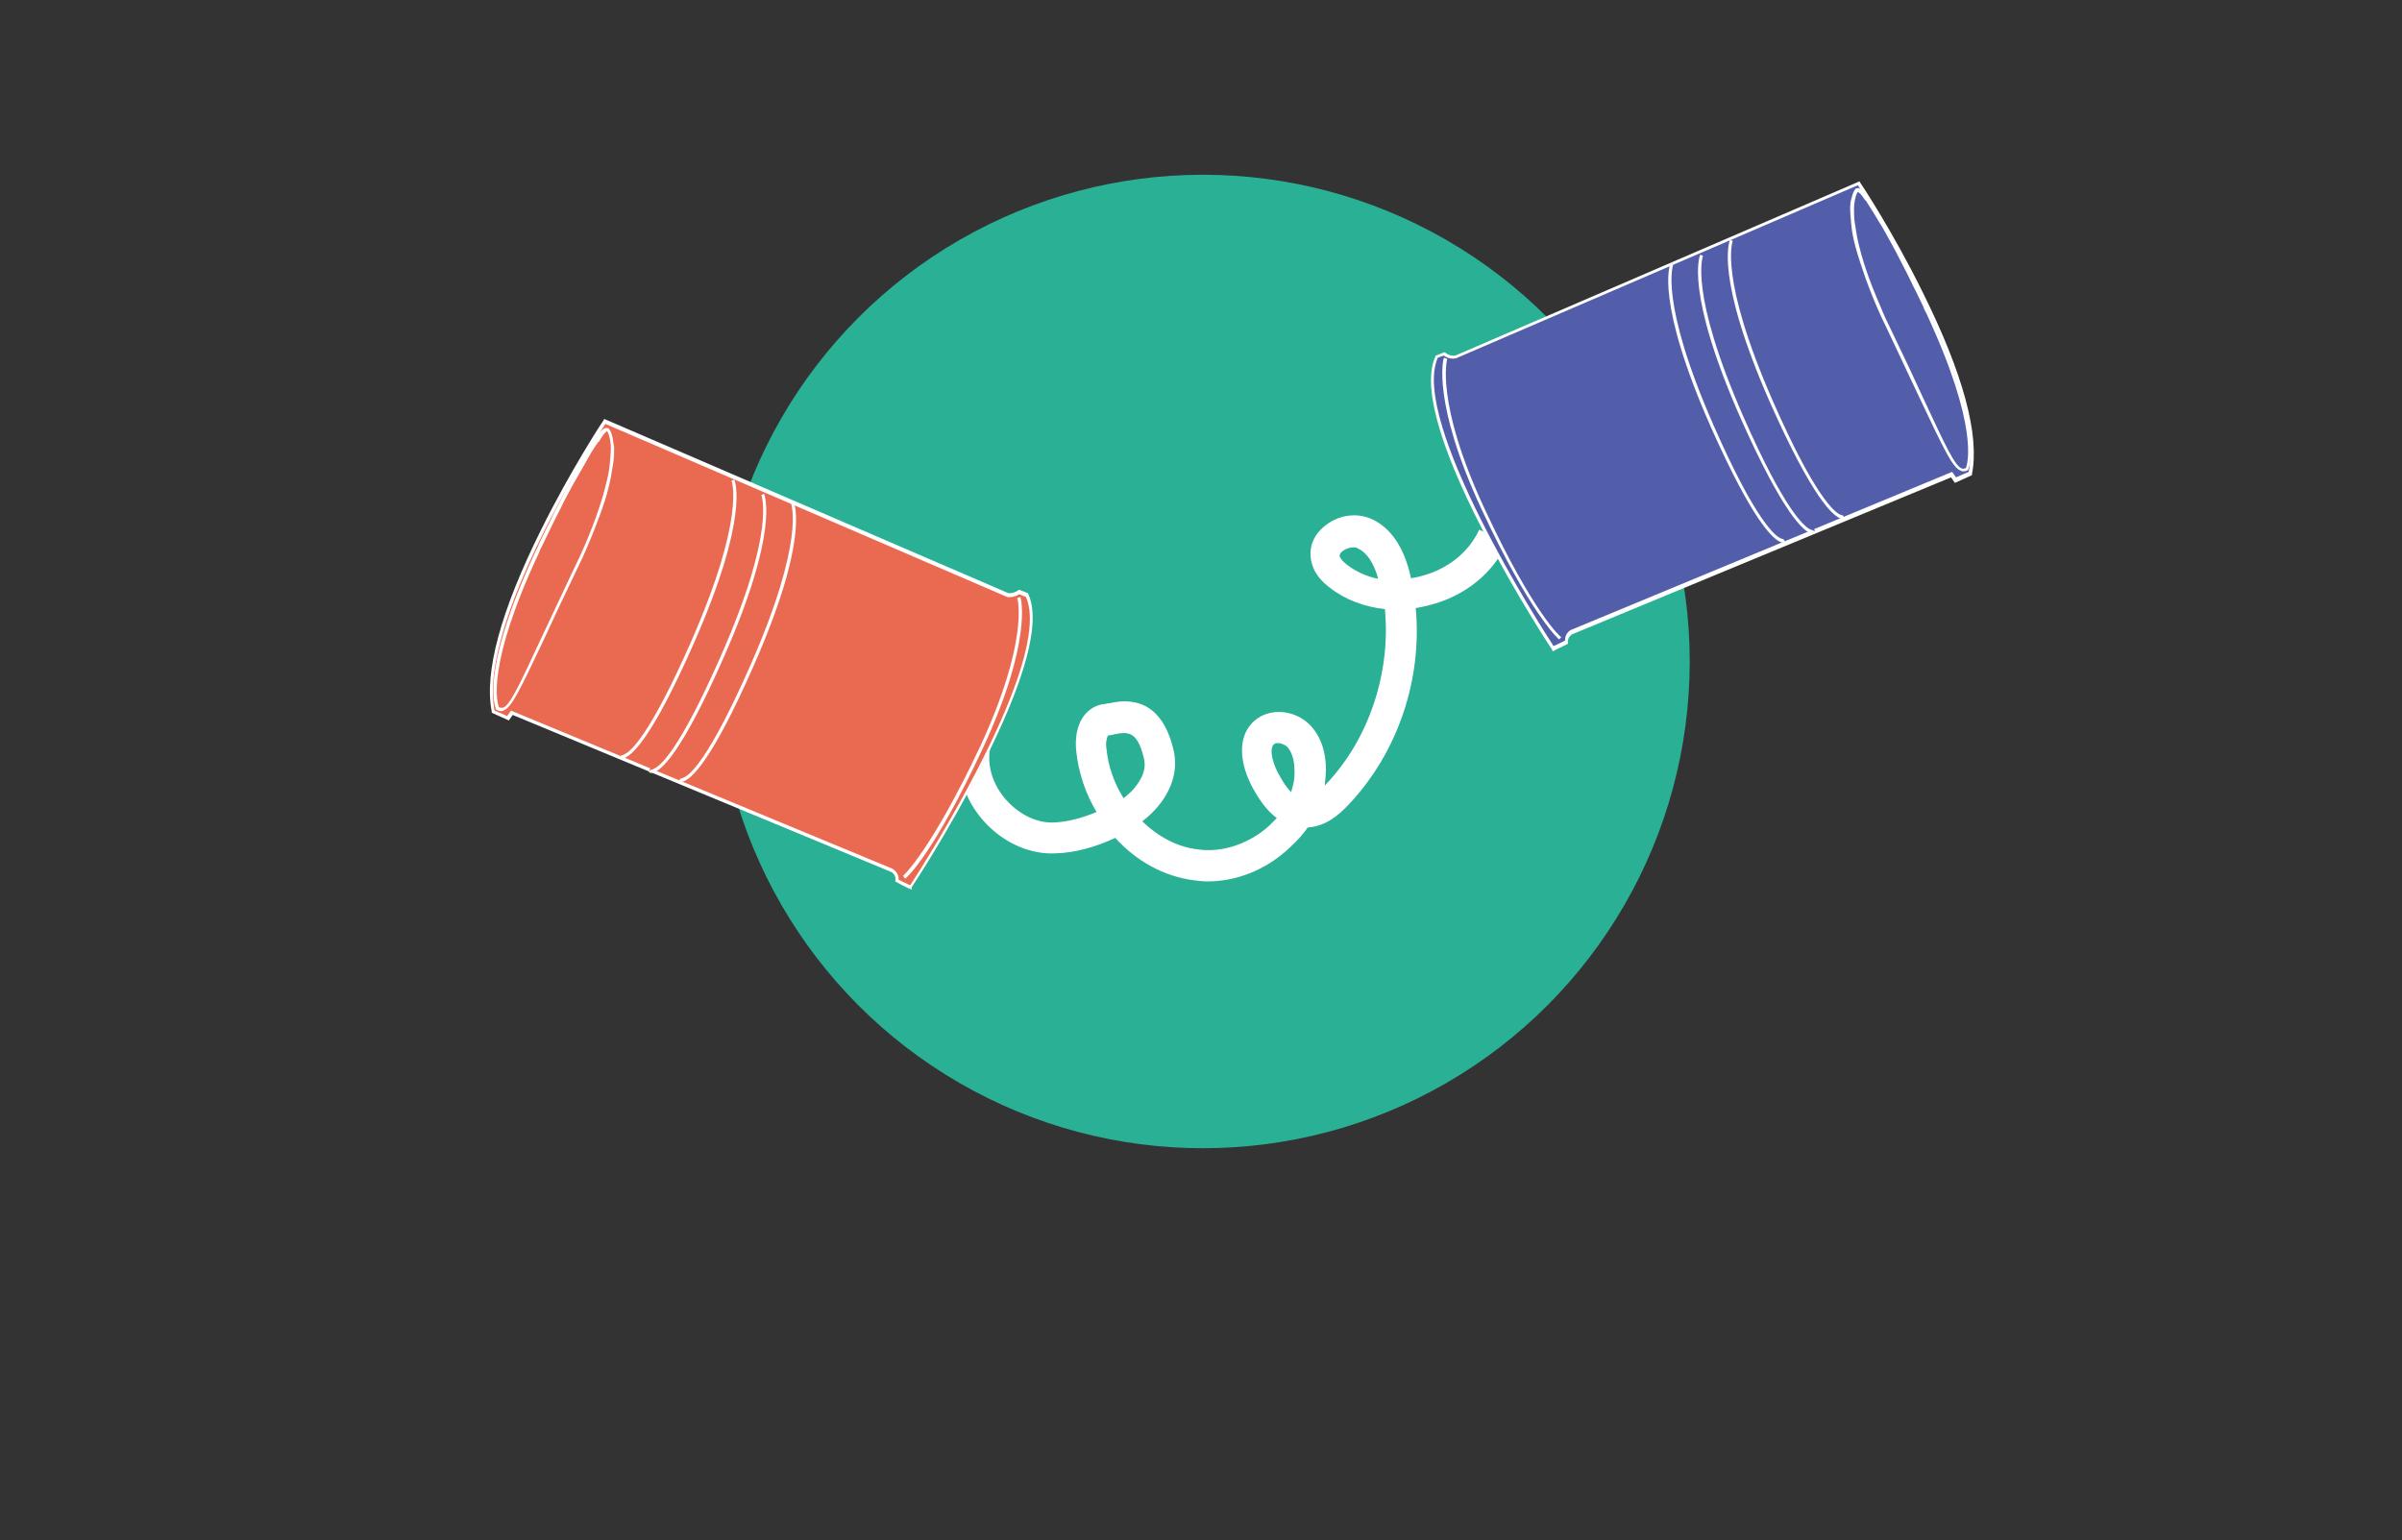 <?xml version="1.0" encoding="utf-8"?>
<!-- Generator: Adobe Illustrator 21.0.0, SVG Export Plug-In . SVG Version: 6.00 Build 0)  -->
<svg version="1.1" id="Layer_1" xmlns="http://www.w3.org/2000/svg" xmlns:xlink="http://www.w3.org/1999/xlink" x="0px" y="0px"
	 viewBox="0 0 435.7 279.4" style="enable-background:new 0 0 435.7 279.4;" xml:space="preserve">
<rect x="0" y="0" width="435.7" height="279.4" fill="#333333" stroke="none"/>
<style type="text/css">
	.st0{fill:#29B095;}
	.st1{fill:#FFFFFF;}
	.st2{fill:#535EAA;}
	.st3{fill:#E96A51;}
</style>
<g>
	<g>
		<circle class="st0" cx="218.2" cy="120" r="88.3"/>
	</g>
	<g>
		<path class="st1" d="M219,159.9c-0.8,0-1.6-0.1-2.4-0.2c-5.5-0.7-10.5-3.5-14.3-7.7c-3.6,1.7-7.4,2.7-10.7,2.8
			c-4.8,0.3-9.8-2-13.3-6c-3.5-4-5-9.2-4.1-14l5.4,1c-0.6,3.1,0.5,6.6,2.9,9.3c2.4,2.7,5.7,4.3,8.8,4.1c2.3-0.1,5-0.8,7.6-1.9
			c-2-3.3-3.3-7.2-3.7-11.2c-0.1-1-0.3-4.3,1.7-6.6c1-1.1,2.2-1.7,3.6-1.8c0.1,0,0.3-0.1,0.6-0.1c2.3-0.5,9.4-2,11.8,8.6
			c0.7,3.2-0.1,6.4-2.3,9.4c-0.9,1.2-2.1,2.4-3.4,3.4c2.9,2.8,6.4,4.7,10.2,5.1c4.3,0.6,9.1-1,12.7-4.2c0.5-0.5,1-1,1.5-1.5
			c-1.8-1.3-3.3-3.4-4.7-6.1c-2.4-4.9-2.1-9.2,0.7-11.6c2.7-2.3,7.1-2,9.9,0.7c1.9,1.9,3,4.7,3,8.1c0,1-0.1,2-0.2,3
			c0.1-0.1,0.1-0.1,0.2-0.2c7.9-8.3,11.8-20.4,10.7-31.8c-3.7-0.4-7.2-1.7-10-3.9c-1.2-0.9-2.8-2.4-3.3-4.6
			c-0.6-2.4,0.2-4.8,2.3-6.5c2.5-2.1,5.9-2.6,8.7-1.3c3.4,1.6,5.8,5.1,7,10.5c0,0.1,0,0.1,0,0.2c0.6-0.1,1.3-0.2,1.9-0.4
			c4.8-1.2,8.7-4.4,10.5-8.4l5.1,2.2c-2.4,5.6-7.7,9.9-14.2,11.5c-0.8,0.2-1.6,0.4-2.4,0.5c1.2,12.9-3.2,26.2-12.2,35.7
			c-1.7,1.8-4.1,3.9-7.3,4.1c0,0-0.1,0-0.1,0c-0.9,1.4-2.1,2.6-3.4,3.8C229.5,157.9,224.2,159.9,219,159.9z M201,133.4
			c-0.2,0.3-0.5,1.3-0.3,2.4c0.3,3.2,1.4,6.3,3.1,9c0.9-0.7,1.8-1.5,2.4-2.4c1.2-1.6,1.7-3.2,1.3-4.8c-1.2-5.2-3.1-4.8-5.3-4.4
			C201.8,133.3,201.4,133.4,201,133.4z M231.8,134.8c-0.3,0-0.6,0.1-0.7,0.2c-0.8,0.7-0.5,2.7,0.6,5c0.4,0.7,1.3,2.5,2.5,3.7
			c0.4-1.3,0.7-2.6,0.6-4c0-1.1-0.2-3.1-1.4-4.3C233,135.1,232.4,134.8,231.8,134.8z M245.5,99.3c-0.7,0-1.5,0.3-2,0.7
			c-0.4,0.3-0.5,0.6-0.5,0.9c0.1,0.4,0.6,1,1.4,1.6c1.6,1.2,3.5,2.1,5.6,2.5c-0.8-2.9-2.1-4.8-3.7-5.5
			C246.1,99.3,245.8,99.3,245.5,99.3z"/>
	</g>
	<g>
		<g>
			<path class="st2" d="M337.3,33.1c0,0,23.6,35.6,20.3,52.6l-2.7,1.2l-0.7-1l-69,28.6c0,0-1.1,0.6-0.9,1.8
				c-0.8,0.4-2.6,1.3-2.6,1.3S255,76.9,260.6,64.6c0,0,0.9-0.4,1.5-0.6c1,0.8,2.1,0.5,2.1,0.5L337.3,33.1z"/>
			<path class="st1" d="M281.6,118l-0.1-0.2c-0.1-0.1-6.8-10.3-12.7-21.9c-8-15.6-10.8-26.2-8.4-31.3l0-0.1l0.1,0
				c0,0,0.9-0.4,1.5-0.6l0.1,0l0.1,0.1c0.9,0.7,1.8,0.5,1.8,0.5l73.3-31.6l0.1,0.2c0.1,0.1,6,9,11.4,20c7.3,14.7,10.3,25.8,8.9,32.9
				l0,0.2l-3.1,1.4l-0.7-1l-68.8,28.5c0,0-0.8,0.5-0.7,1.5l0,0.2l-0.2,0.1c-0.8,0.4-2.5,1.2-2.6,1.3L281.6,118z M260.8,64.9
				c-5.1,11.6,18.9,49.1,21,52.3c0.5-0.2,1.5-0.7,2.1-1c-0.1-1.3,1-1.9,1-1.9l69.2-28.7l0.7,1l2.3-1c3-16.1-18.2-49.1-20.1-52
				l-72.9,31.4c-0.1,0-1.2,0.3-2.2-0.5C261.6,64.6,261.1,64.8,260.8,64.9z"/>
		</g>
		<g>
			<path class="st2" d="M336.8,34.5c-0.4,0.4-0.5,0.9-0.7,1.5c-0.2,0.6-0.2,1.3-0.2,1.9c0,1,0,1.9,0.2,2.9c0.2,1.4,0.5,2.8,0.8,4.1
				c0.5,1.9,1.1,3.7,1.7,5.5c0.9,2.4,1.9,4.8,2.9,7.1c0.4,0.8,0.8,1.7,1.2,2.5c10.3,21.6,11.7,26.3,14,25c0,0,3.2-6.1-7.2-28.5
				c-0.2-0.4-0.4-0.7-0.5-1.1c-0.5-1-0.9-1.9-1.4-2.9c-0.7-1.3-1.3-2.7-2-4c-0.8-1.5-1.5-3-2.3-4.4c-0.8-1.4-1.5-2.8-2.4-4.2
				c-0.7-1.2-1.4-2.3-2.1-3.4c-0.5-0.7-0.9-1.5-1.5-2C337.1,34.5,337,34.4,336.8,34.5z"/>
			<path class="st1" d="M356.1,85.5c-0.1,0-0.3,0-0.4-0.1c-1.5-0.5-3-3.7-7.5-13.2c-1.5-3.2-3.4-7.2-5.7-12.1
				c-0.4-0.8-0.8-1.7-1.2-2.5c-1.2-2.6-2.1-4.9-2.9-7.1c-0.7-2-1.3-3.8-1.8-5.6c-0.4-1.5-0.7-2.9-0.8-4.2c-0.1-1.1-0.2-2.1-0.2-3
				c0-0.7,0.1-1.4,0.3-1.9c0.1-0.5,0.3-1.1,0.7-1.6l0.1,0c0.2-0.1,0.5-0.1,0.8,0.1c0.5,0.4,0.9,1,1.3,1.5c0.1,0.2,0.2,0.4,0.3,0.5
				c0.8,1.2,1.5,2.4,2.1,3.4c0.7,1.2,1.5,2.6,2.4,4.3c0.8,1.5,1.6,3,2.3,4.4c0.7,1.3,1.3,2.7,2,4c0.5,1,0.9,1.9,1.4,2.9
				c0.2,0.4,0.4,0.7,0.5,1.1c10.4,22.3,7.3,28.5,7.2,28.8l0,0.1l-0.1,0C356.6,85.5,356.3,85.5,356.1,85.5z M337,34.8
				c-0.3,0.4-0.4,0.9-0.5,1.3c-0.1,0.5-0.2,1.1-0.2,1.8c0,0.9,0,1.8,0.2,2.9c0.2,1.3,0.4,2.6,0.8,4.1c0.4,1.7,1,3.5,1.7,5.5
				c0.8,2.2,1.8,4.5,2.9,7.1c0.4,0.8,0.8,1.7,1.2,2.5c2.3,4.8,4.2,8.8,5.7,12.1c4.1,8.8,5.8,12.5,7.1,12.9c0.2,0.1,0.4,0,0.7-0.1
				c0.3-0.8,2.4-7.5-7.2-28.1c-0.2-0.4-0.4-0.7-0.5-1.1c-0.5-1-0.9-1.9-1.4-2.9c-0.7-1.3-1.3-2.7-2-4c-0.8-1.5-1.5-3-2.3-4.4
				c-0.9-1.6-1.6-3-2.4-4.2c-0.6-1-1.3-2.2-2.1-3.4c-0.1-0.2-0.2-0.4-0.4-0.5C337.9,35.7,337.5,35.1,337,34.8
				C337,34.8,337,34.8,337,34.8z"/>
		</g>
		<g>
			<path class="st2" d="M314.1,43.6c0,0-2.9,6.3,7.3,29.3s13.2,20.8,13.2,20.8"/>
			<path class="st1" d="M334.3,94.1c-0.1,0-0.2,0-0.3,0c-1.5-0.4-5.2-3.7-12.9-21c-10.1-22.9-7.4-29.3-7.3-29.6l0.5,0.2
				c0,0.1-2.6,6.5,7.3,29.1c7.6,17.3,11.2,20.2,12.3,20.6c0.3,0.1,0.4,0.1,0.4,0.1l0.3,0.5C334.7,94,334.6,94.1,334.3,94.1z"/>
		</g>
		<g>
			<path class="st2" d="M308.7,46.2c0,0-2.9,6.3,7.3,29.3s13.2,20.8,13.2,20.8"/>
			<path class="st1" d="M328.9,96.8c-0.1,0-0.2,0-0.3,0c-1.5-0.4-5.2-3.7-12.9-21c-10.1-22.9-7.4-29.3-7.3-29.6l0.5,0.2
				c0,0.1-2.6,6.5,7.3,29.1c7.6,17.3,11.2,20.2,12.3,20.6c0.3,0.1,0.4,0.1,0.4,0.1l0.3,0.5C329.3,96.7,329.2,96.8,328.9,96.8z"/>
		</g>
		<g>
			<path class="st2" d="M303.3,47.8c0,0-2.9,6.3,7.3,29.3S323.8,98,323.8,98"/>
			<path class="st1" d="M323.5,98.4c-0.1,0-0.2,0-0.3,0c-1.5-0.4-5.2-3.7-12.9-21c-10.1-22.9-7.4-29.3-7.3-29.6l0.5,0.2l-0.3-0.1
				l0.3,0.1c0,0.1-2.6,6.5,7.3,29.1c7.6,17.3,11.2,20.2,12.3,20.6c0.3,0.1,0.4,0.1,0.4,0.1l0.3,0.5
				C323.9,98.3,323.8,98.4,323.5,98.4z"/>
		</g>
		<g>
			<path class="st2" d="M262.2,65c0,0-2.3,7.7,6.8,27.2s14,23.6,14,23.6"/>
			<path class="st1" d="M282.8,116c-0.2-0.2-5.1-4.4-14.1-23.7c-9-19.4-6.9-27.1-6.8-27.4l0.6,0.2c0,0.1-2.2,7.8,6.7,27
				c8.9,19.2,13.9,23.5,14,23.5L282.8,116z"/>
		</g>
	</g>
	<g>
		<g>
			<path class="st3" d="M109.7,76.5c0,0-23.6,35.6-20.3,52.6l2.7,1.2l0.7-1l69,28.6c0,0,1.1,0.6,0.9,1.8c0.8,0.4,2.6,1.3,2.6,1.3
				s26.8-40.7,21.1-52.9c0,0-0.9-0.4-1.5-0.6c-1,0.8-2.1,0.5-2.1,0.5L109.7,76.5z"/>
			<path class="st1" d="M165.4,161.4l-0.2-0.1c-0.1,0-1.8-0.8-2.6-1.3l-0.2-0.1l0-0.2c0.2-1-0.7-1.5-0.7-1.5l-68.7-28.5l-0.7,1
				l-3.1-1.4l0-0.2c-1.4-7.1,1.6-18.2,8.9-32.9c5.4-10.9,11.3-19.9,11.4-20l0.1-0.2l73.3,31.6c0,0,0.1,0,0.3,0
				c0.3,0,0.9-0.1,1.5-0.5l0.1-0.1l0.1,0c0.6,0.2,1.5,0.6,1.5,0.6l0.1,0l0,0.1c2.4,5.2-0.5,15.7-8.4,31.3
				c-5.9,11.6-12.6,21.8-12.7,21.9L165.4,161.4z M163,159.6c0.6,0.3,1.7,0.8,2.1,1c2.1-3.2,26.1-40.7,21-52.3
				c-0.2-0.1-0.8-0.3-1.2-0.5c-1.1,0.7-2.1,0.5-2.2,0.5l-72.9-31.4c-1.9,3-23.1,35.9-20.1,52l2.3,1l0.7-1l0.2,0.1l69,28.6
				C162,157.7,163.1,158.3,163,159.6z"/>
		</g>
		<g>
			<path class="st3" d="M110.2,77.9c0.4,0.4,0.5,0.9,0.7,1.5c0.2,0.6,0.2,1.3,0.2,1.9c0,1,0,1.9-0.2,2.9c-0.2,1.4-0.5,2.8-0.8,4.1
				c-0.5,1.9-1.1,3.7-1.7,5.5c-0.9,2.4-1.9,4.8-2.9,7.1c-0.4,0.8-0.8,1.7-1.2,2.5c-10.3,21.6-11.7,26.3-14,25c0,0-3.2-6.1,7.2-28.5
				c0.2-0.4,0.4-0.7,0.5-1.1c0.5-1,0.9-1.9,1.4-2.9c0.7-1.3,1.3-2.7,2-4c0.8-1.5,1.5-3,2.3-4.4c0.8-1.4,1.5-2.8,2.4-4.2
				c0.7-1.2,1.4-2.3,2.1-3.4c0.5-0.7,0.9-1.5,1.5-2C109.9,77.9,110,77.8,110.2,77.9z"/>
			<path class="st1" d="M90.9,129c-0.3,0-0.5-0.1-0.8-0.2l-0.1,0l0-0.1c-0.1-0.3-3.2-6.4,7.2-28.8c0.2-0.4,0.4-0.7,0.5-1.1
				c0.5-1,0.9-1.9,1.4-2.9c0.7-1.3,1.3-2.7,2-4c0.8-1.5,1.5-3,2.3-4.4c0.9-1.6,1.6-3,2.4-4.3c0.6-1.1,1.3-2.3,2.1-3.4
				c0.1-0.2,0.2-0.3,0.3-0.5c0.4-0.6,0.7-1.1,1.3-1.5c0.3-0.2,0.6-0.2,0.8-0.1l0.1,0c0.4,0.5,0.6,1.1,0.7,1.6
				c0.1,0.6,0.2,1.2,0.3,1.9c0,0.9,0,1.9-0.2,3c-0.2,1.3-0.4,2.6-0.8,4.2c-0.4,1.7-1,3.5-1.8,5.6c-0.8,2.2-1.8,4.6-2.9,7.1
				c-0.4,0.8-0.8,1.7-1.2,2.5c-2.3,4.8-4.2,8.8-5.7,12.1c-4.5,9.5-6,12.7-7.5,13.2C91.2,129,91.1,129,90.9,129z M90.5,128.3
				c0.2,0.1,0.5,0.1,0.7,0.1c1.3-0.4,3-4.1,7.1-12.9c1.5-3.2,3.4-7.2,5.7-12.1c0.4-0.8,0.8-1.7,1.2-2.5c1.2-2.6,2.1-4.9,2.9-7.1
				c0.7-2,1.3-3.8,1.7-5.5c0.4-1.5,0.7-2.8,0.8-4.1c0.1-1.1,0.2-2,0.2-2.9c0-0.7-0.1-1.3-0.2-1.8c-0.1-0.4-0.2-0.9-0.5-1.3
				c0,0,0,0-0.1,0.1c-0.4,0.3-0.8,0.9-1.1,1.4c-0.1,0.2-0.2,0.4-0.4,0.5c-0.8,1.1-1.5,2.3-2.1,3.4c-0.7,1.2-1.5,2.6-2.4,4.2
				c-0.8,1.5-1.6,2.9-2.3,4.4c-0.7,1.3-1.3,2.6-2,4c-0.5,1-0.9,1.9-1.4,2.9c-0.2,0.4-0.4,0.7-0.5,1.1
				C88.1,120.9,90.2,127.5,90.5,128.3z"/>
		</g>
		<g>
			<path class="st3" d="M132.9,87.1c0,0,2.9,6.3-7.3,29.3s-13.2,20.8-13.2,20.8"/>
			<path class="st1" d="M112.7,137.6c-0.3,0-0.4-0.1-0.4-0.1l0.4-0.5c0,0,0,0,0.1,0c0.1,0,0.2,0,0.3-0.1c1.2-0.4,4.7-3.3,12.3-20.6
				c9.9-22.6,7.3-29,7.3-29.1l0.5-0.2c0.1,0.3,2.8,6.7-7.3,29.6c-7.6,17.3-11.3,20.6-12.9,21C112.9,137.6,112.8,137.6,112.7,137.6z"
				/>
		</g>
		<g>
			<path class="st3" d="M138.3,89.7c0,0,2.9,6.3-7.3,29.3c-10.2,23.1-13.2,20.8-13.2,20.8"/>
			<path class="st1" d="M118.1,140.2c-0.3,0-0.4-0.1-0.4-0.1l0.4-0.5c0,0,0,0,0.1,0c0.1,0,0.2,0,0.3-0.1c1.2-0.4,4.7-3.3,12.3-20.6
				c10-22.7,7.3-29,7.3-29.1l0.5-0.2c0.1,0.3,2.8,6.7-7.3,29.6c-7.6,17.3-11.3,20.6-12.9,21C118.3,140.2,118.2,140.2,118.1,140.2z"
				/>
		</g>
		<g>
			<path class="st3" d="M143.7,91.3c0,0,2.9,6.3-7.3,29.3c-10.2,23.1-13.2,20.8-13.2,20.8"/>
			<path class="st1" d="M123.5,141.8c-0.3,0-0.4-0.1-0.4-0.1l0.4-0.5c0,0,0,0,0.1,0c0.1,0,0.2,0,0.3-0.1c1.2-0.4,4.7-3.3,12.3-20.6
				c9.9-22.6,7.3-29,7.3-29.1l0.5-0.2c0.1,0.3,2.8,6.7-7.3,29.6c-7.6,17.3-11.3,20.6-12.9,21C123.7,141.8,123.6,141.8,123.5,141.8z"
				/>
		</g>
		<g>
			<path class="st3" d="M184.8,108.4c0,0,2.3,7.7-6.8,27.2c-9.1,19.5-14,23.6-14,23.6"/>
			<path class="st1" d="M164.2,159.4l-0.4-0.5c0,0,5-4.4,14-23.5c8.9-19.2,6.8-26.9,6.7-26.9l0.6-0.2c0.1,0.3,2.2,8-6.8,27.4
				C169.3,155,164.4,159.3,164.2,159.4z"/>
		</g>
	</g>
</g>
</svg>
